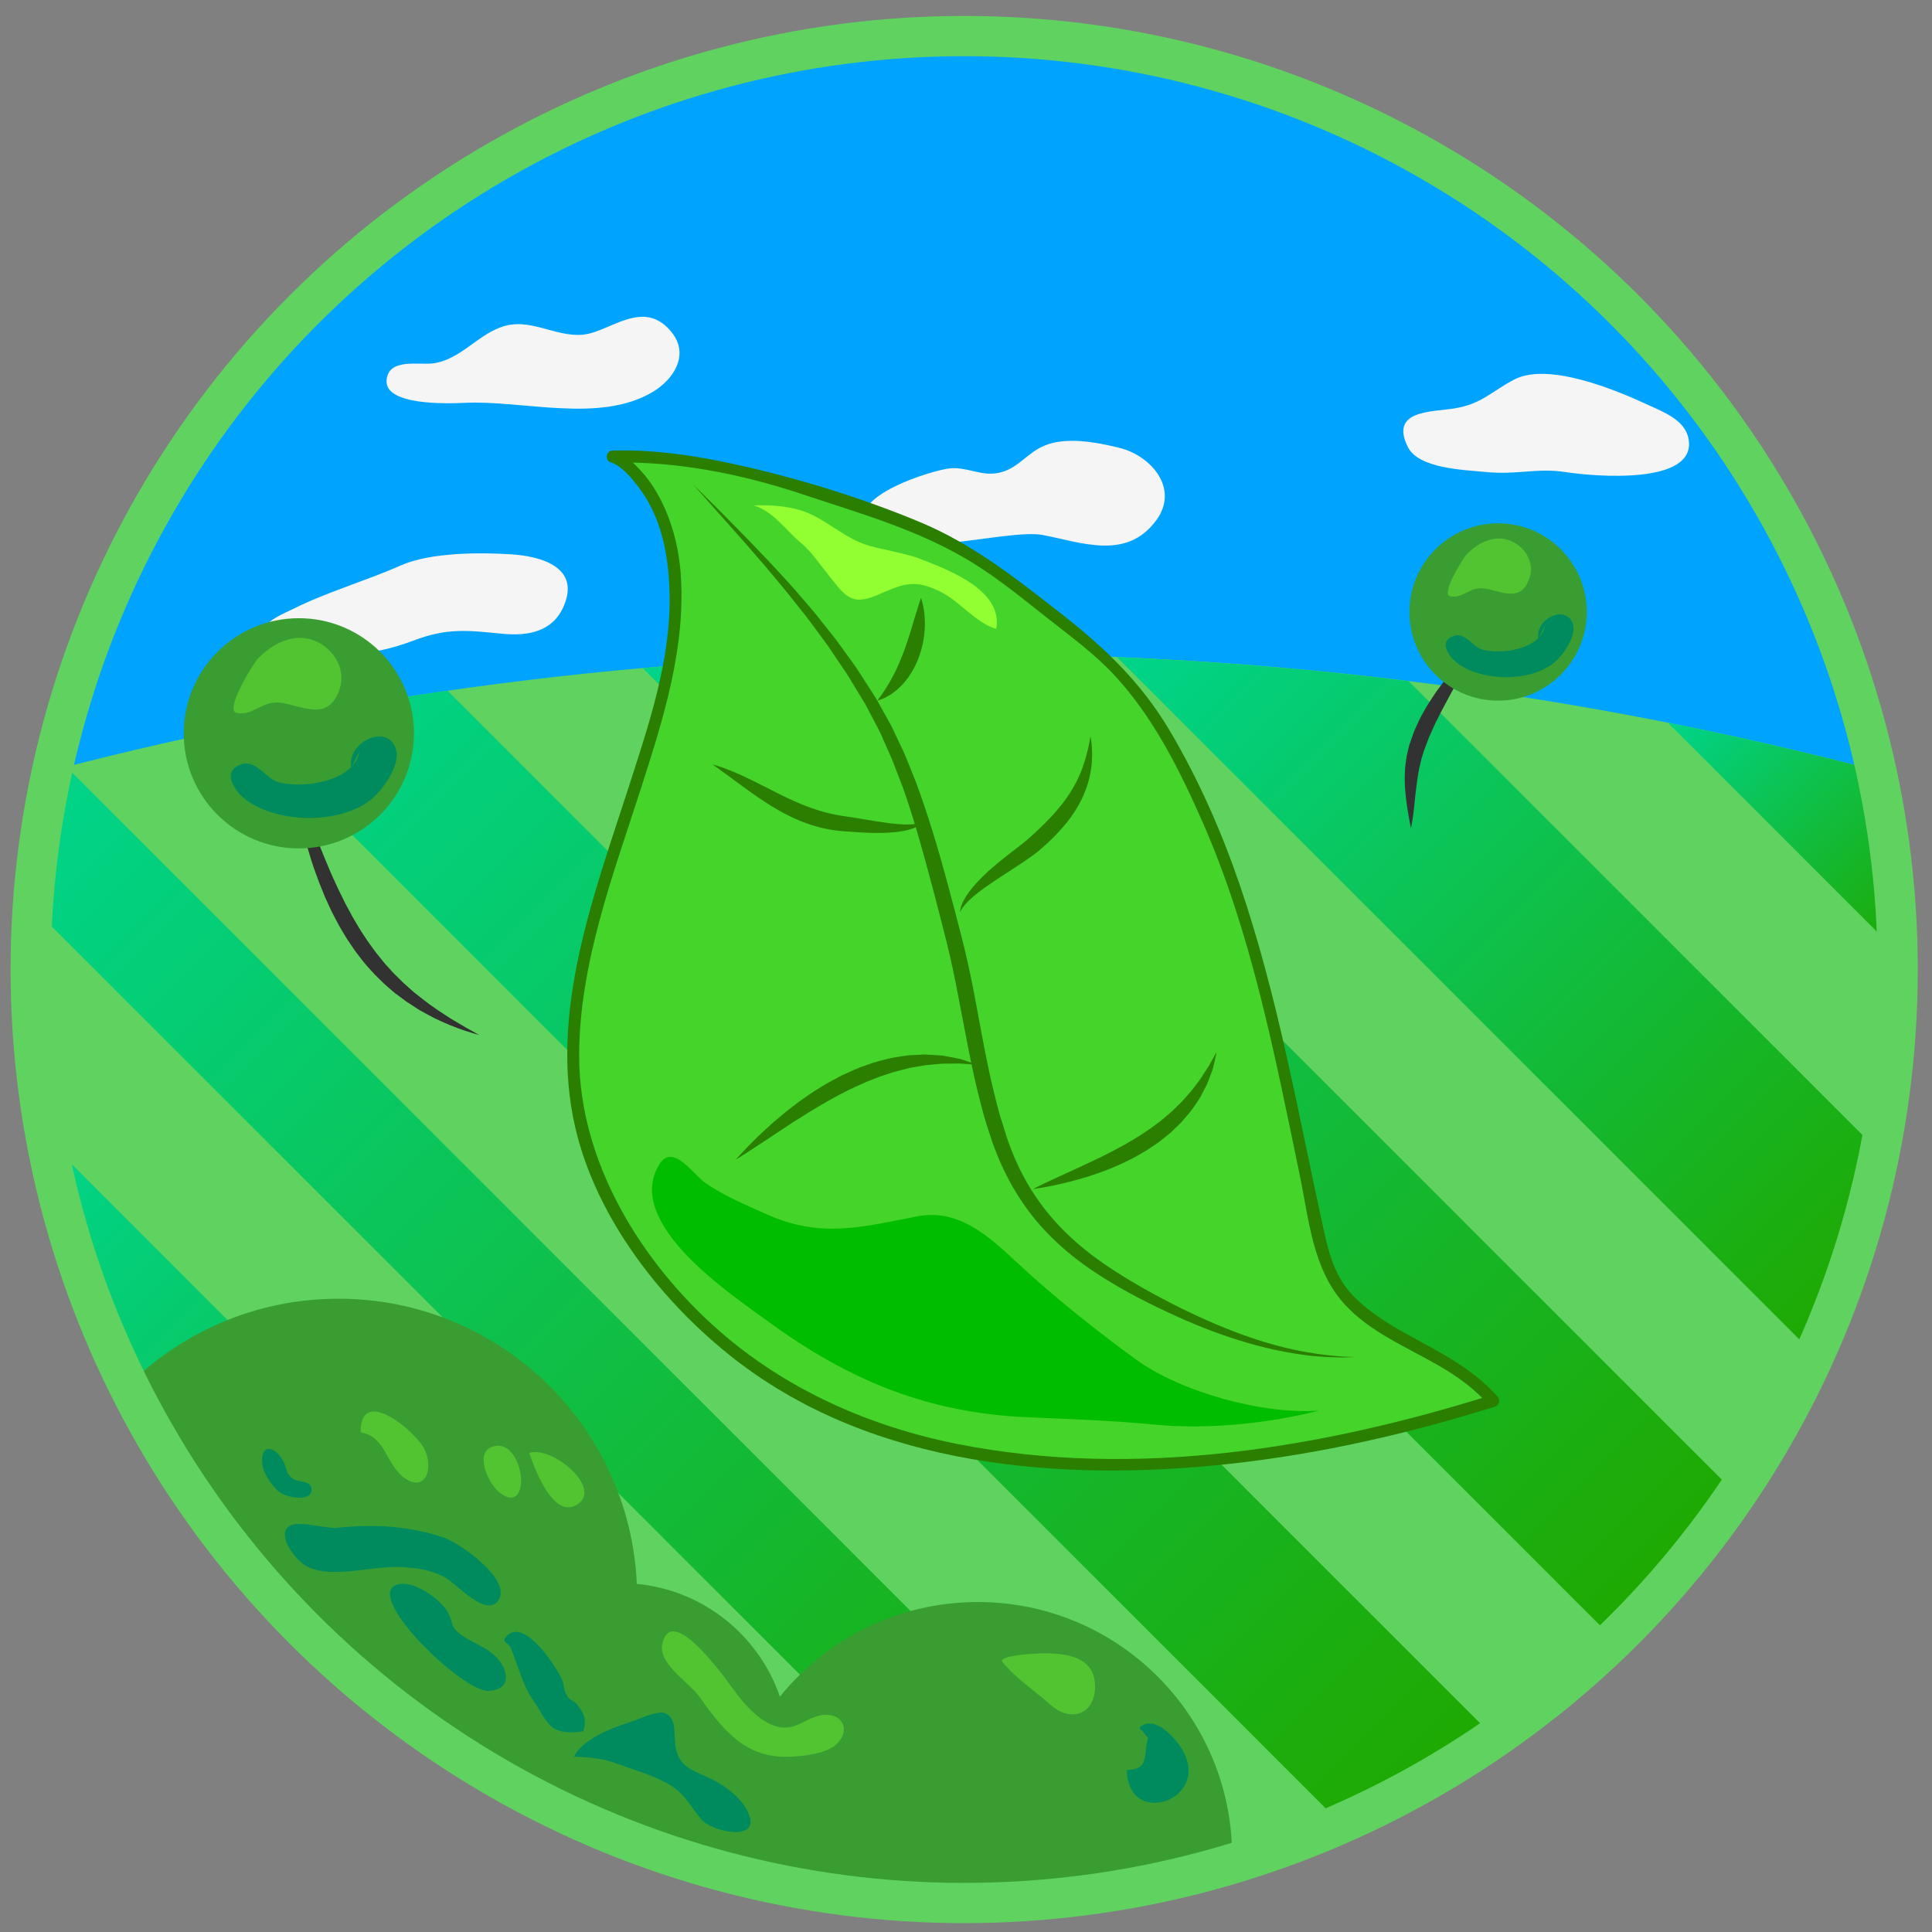 <?xml version="1.0" encoding="utf-8"?>
<!-- Generator: Adobe Illustrator 16.0.0, SVG Export Plug-In . SVG Version: 6.00 Build 0)  -->
<!DOCTYPE svg PUBLIC "-//W3C//DTD SVG 1.1//EN" "http://www.w3.org/Graphics/SVG/1.1/DTD/svg11.dtd">
<svg version="1.1" id="圖層_1" xmlns="http://www.w3.org/2000/svg" xmlns:xlink="http://www.w3.org/1999/xlink" x="0px" y="0px"
	 width="480px" height="480px" viewBox="0 0 480 480" enable-background="new 0 0 480 480" xml:space="preserve">
<rect x="0" y="0" width="480" height="480" fill="#808080" stroke="none"/>
<g id="翠綠賞區">
	<circle fill="#00A4FF" cx="239.547" cy="240.879" r="231.92"/>
	<path fill="#5FD25F" d="M12.927,191.431c-3.461,15.935-5.3,32.475-5.3,49.448c0,128.084,103.833,231.92,231.92,231.92
		c128.085,0,231.92-103.836,231.92-231.92c0-16.971-1.842-33.513-5.301-49.448c-72.377-18.904-148.32-28.981-226.619-28.981
		C161.247,162.45,85.302,172.527,12.927,191.431z"/>
	<g>
		
			<linearGradient id="SVGID_1_" gradientUnits="userSpaceOnUse" x1="73.972" y1="310.658" x2="315.32" y2="69.31" gradientTransform="matrix(1 0 0 -1 102.34 460.04)">
			<stop  offset="0" style="stop-color:#00D48A"/>
			<stop  offset="1" style="stop-color:#1FA900"/>
		</linearGradient>
		<path fill="url(#SVGID_1_)" d="M159.695,165.999l241.33,241.328c11.294-10.959,21.478-23.052,30.363-36.103L222.781,162.618
			C201.563,163.009,180.529,164.153,159.695,165.999z"/>
		
			<linearGradient id="SVGID_2_" gradientUnits="userSpaceOnUse" x1="-97.995" y1="260.026" x2="179.494" y2="-17.462" gradientTransform="matrix(1 0 0 -1 102.34 460.04)">
			<stop  offset="0" style="stop-color:#00D48A"/>
			<stop  offset="1" style="stop-color:#1FA900"/>
		</linearGradient>
		<path fill="url(#SVGID_2_)" d="M12.927,191.431c-2.403,11.069-4.006,22.437-4.771,34.032l246.813,246.814
			c12.877-0.848,25.469-2.732,37.686-5.596L16.5,190.528C15.311,190.833,14.114,191.121,12.927,191.431z"/>
		
			<linearGradient id="SVGID_3_" gradientUnits="userSpaceOnUse" x1="-26.964" y1="294.499" x2="254.105" y2="13.43" gradientTransform="matrix(1 0 0 -1 102.34 460.04)">
			<stop  offset="0" style="stop-color:#00D48A"/>
			<stop  offset="1" style="stop-color:#1FA900"/>
		</linearGradient>
		<path fill="url(#SVGID_3_)" d="M60.498,180.419l272.684,272.684c13.433-5.936,26.191-13.105,38.141-21.371L111.2,171.609
			C94.137,174.064,77.236,177.017,60.498,180.419z"/>
		
			<linearGradient id="SVGID_4_" gradientUnits="userSpaceOnUse" x1="322.049" y1="290.44" x2="379.041" y2="233.449" gradientTransform="matrix(1 0 0 -1 102.34 460.04)">
			<stop  offset="0" style="stop-color:#00D48A"/>
			<stop  offset="1" style="stop-color:#1FA900"/>
		</linearGradient>
		<path fill="url(#SVGID_4_)" d="M466.166,191.431c-17.055-4.455-34.314-8.4-51.75-11.858l56.992,56.991
			C471.123,221.104,469.332,206.011,466.166,191.431z"/>
		
			<linearGradient id="SVGID_5_" gradientUnits="userSpaceOnUse" x1="-105.39" y1="162.731" x2="80.778" y2="-23.436" gradientTransform="matrix(1 0 0 -1 102.34 460.04)">
			<stop  offset="0" style="stop-color:#00D48A"/>
			<stop  offset="1" style="stop-color:#1FA900"/>
		</linearGradient>
		<path fill="url(#SVGID_5_)" d="M197.59,469.005L11.422,282.836C28.682,377.283,103.143,451.745,197.59,469.005z"/>
		
			<linearGradient id="SVGID_6_" gradientUnits="userSpaceOnUse" x1="191.817" y1="313.385" x2="365.132" y2="140.07" gradientTransform="matrix(1 0 0 -1 102.34 460.04)">
			<stop  offset="0" style="stop-color:#00D48A"/>
			<stop  offset="1" style="stop-color:#1FA900"/>
		</linearGradient>
		<path fill="url(#SVGID_6_)" d="M349.971,169.233c-23.863-2.942-48.021-4.941-72.43-5.962l173.315,173.315
			c7.21-15.893,12.671-32.747,16.155-50.311L349.971,169.233z"/>
	</g>
	<path fill="#F5F5F5" d="M145.886,82.99c0.247-0.047,0.493-0.103,0.739-0.167c6.217-1.615,13.901-8.231,20.256-0.267
		c4.533,5.684,0.374,11.793-4.73,14.83c-13.246,7.882-32.334,1.979-46.779,2.701c-4.464,0.223-19.732,0.626-19.329-5.547
		c0.383-5.693,7.984-3.767,11.646-4.275c6.979-0.969,11.275-7.6,17.955-9.343C132.524,79.126,138.98,84.313,145.886,82.99z"/>
	<path fill="#F5F5F5" d="M256.129,112.692c0.999-0.747,2.068-1.441,3.321-1.965c5.454-2.281,12.897-0.874,18.622,0.529
		c7.898,1.935,14.896,10.046,9.32,17.833c-7.351,10.264-18.594,5.678-28.305,3.833c-9.183-1.744-38.053,7.656-43.953-2.133
		c-4.541-7.534,16.302-13.897,20.729-14.411c3.87-0.448,7.262,1.553,10.847,1.287C251.032,117.344,253.303,114.805,256.129,112.692z
		"/>
	<path fill="#F5F5F5" d="M407.904,117.885c6.839-0.771,12.558-3.081,11.633-8.715c-0.787-4.808-6.198-6.765-10.064-8.567
		c-8.093-3.772-24.806-10.672-33.213-6.332c-5.651,2.918-8.066,6.085-14.857,7.19c-5.701,0.927-16.203,0.375-11.627,9.591
		c2.672,5.381,13.775,5.668,19.334,6.21c8.047,0.785,12.716-1.095,19.925,0.036C392.275,117.807,400.709,118.696,407.904,117.885z"
		/>
	<path fill="#F5F5F5" d="M72.894,151.255c-2.436,1.216-6.834,2.863-7.921,5.818c-2.024,5.505,0.903,3.456,5.971,4.228
		c11.766,1.792,20.607,2.104,31.722-2.127c8.632-3.286,13.628-2.529,22.181-1.719c6.421,0.608,12.579-0.481,15.308-7.086
		c3.912-9.473-5.704-12.174-13.185-12.653c-7.919-0.507-20.11-0.46-27.349,2.747C91.032,144.267,81.26,147.078,72.894,151.255z"/>
	<path fill="none" stroke="#BDFF9C" stroke-miterlimit="10" d="M138.008,430.29c-3.969-8.53-0.971-17.089,2.679-25.151
		c0.433,9.2,1.304,16.838,5.051,25.538"/>
	<path fill="none" stroke="#BDFF9C" stroke-miterlimit="10" d="M111.632,358.313c-0.294-7.517,3.279-9.609,6.55-15.883
		c-1.248,2.394-1.009,6.072-0.405,8.619c2.262-2.98,4.869-4.654,7.658-6.859c-2.892,2.285-3.761,10.91-2.788,14.123"/>
	<path fill="#399D32" d="M242.932,398.021c-19.869,0-37.585,9.178-49.167,23.516c-5.229-15.209-18.977-26.452-35.551-28.018
		c-1.75-39.428-34.257-70.856-74.115-70.856c-20.771,0-39.536,8.545-53.005,22.297C69.234,420.775,147.729,472.8,238.388,472.8
		c23.549,0,46.273-3.521,67.689-10.048c0.012-0.516,0.039-1.027,0.039-1.547C306.116,426.31,277.826,398.021,242.932,398.021z"/>
	<circle fill="none" stroke="#5FD25F" stroke-width="10" stroke-miterlimit="10" cx="239.547" cy="240.879" r="231.92"/>
	<path fill="#52C432" d="M105.304,359.746c-2.323-4.283-15.835-15.664-15.702-3.848c6.209,0.889,6.353,8.102,10.832,11.254
		C106.015,371.084,107.795,364.346,105.304,359.746z"/>
	<path fill="#52C432" d="M128.489,371.348c2.535-3.121-0.122-12.523-4.941-12.149c-6.189,0.479-2.526,8.676-0.038,11.065
		C125.295,371.98,127.34,372.758,128.489,371.348z"/>
	<path fill="#52C432" d="M132.865,360.762c-0.491,0.014-0.95,0.092-1.368,0.241c0.07-0.024,4.987,16.427,11.517,13.026
		C149.864,370.464,138.98,360.604,132.865,360.762z"/>
	<path fill="#008B5F" d="M122.836,411.255c3.54,3.224,4.629,8.752-1.656,8.808c-6.411,0.058-30.021-22.773-23.004-26.176
		c4.005-1.943,11.557,3.575,13.178,6.848c1.437,2.894,0.428,3.466,3.471,5.607C117.424,408.174,120.422,409.059,122.836,411.255z"/>
	<path fill="#008B5F" d="M70.17,371.152c1.673,0.889,7.15,1.977,7.229-1c0.064-2.402-3.317-1.836-4.543-2.707
		c-1.991-1.416-1.422-2.326-2.447-4.332c-2.078-4.072-5.839-4.475-5.244,0.703C65.441,366.207,68.027,370.016,70.17,371.152z"/>
	<path fill="#008B5F" d="M285.247,431.836c-1.315,4.199,0.536,7.83-5.286,7.902c0.201,14.712,21.283,7.436,13.68-5.18
		c-1.768-2.93-6.764-8.543-10.406-5.458c-0.209,0.429,0.029,0.627,0.469,0.803"/>
	<path fill="#52C432" d="M271.798,421.365c-1.233,5.017-6.397,6.103-10.735,2.239c-3.916-3.484-8.693-6.618-12.006-10.688
		c-1.149-1.42,6.25-1.957,6.867-1.998c6.524-0.425,16.241-0.485,16.146,8.164C272.063,419.916,271.967,420.677,271.798,421.365z"/>
	<path fill="#008B5F" d="M139.573,417.13c-1.249-2.748-9.194-15.29-13.653-10.694c-1.575,1.625,0.318,1.451,0.999,3.082
		c1.677,4.006,3.028,9.434,5.581,12.959c1.375,1.897,2.981,5.354,4.729,6.65c2.048,1.521,4.867,1.401,7.677,1.01
		c0.952-2.848,0.156-4.605-1.583-6.734c-0.65-0.797-1.685-0.909-2.318-1.905C139.898,419.764,140.294,418.718,139.573,417.13z"/>
	<path fill="#008B5F" d="M158.284,427.202c-1.083,0.421-2.043,0.803-2.671,0.982c-3.745,1.08-11.441,4.385-12.944,8.25
		c3.938,0.157,7.071,0.429,10.499,1.699c3.877,1.438,8.41,2.7,12.241,4.736c4.599,2.444,5.845,5.489,8.826,9.167
		c2.385,2.938,14.545,5.742,11.853-1.186c-1.217-3.132-3.738-5.34-6.357-7.136c-6.019-4.132-11.431-3.104-12.056-11.148
		c-0.2-2.577,0.259-6.003-2.659-6.979C163.688,425.146,160.684,426.27,158.284,427.202z"/>
	<path fill="#008B5F" d="M110.172,381.965c3.826,1.258,16.944,10.35,13.725,15.521c-2.961,4.752-10.544-4.143-13.435-5.65
		c-3.535-1.84-6.843-2.307-10.797-2.511c-7.385-0.38-17.667,3.207-23.793-0.368c-2.31-1.348-6.979-7.119-4.268-9.581
		c2.079-1.886,9.188,0.474,11.998,0.201C93.012,378.664,101.225,379.023,110.172,381.965z"/>
	<path fill="#52C432" d="M183.233,421.12c2.417,3.09,6.074,7.014,10.104,7.924c4.68,1.058,7.248-2.773,11.613-3.002
		c4.557-0.24,6.342,4.012,2.938,7.239c-2.681,2.545-8.79,3.119-12.212,3.191c-10.737,0.23-16.199-6.92-22.03-15.063
		c-2.459-3.434-10.089-8.004-9.123-12.846C166.809,397.141,181.843,419.343,183.233,421.12z"/>
	<g>
		<path fill="#323232" d="M350.559,205.762c0,0-0.182-0.76-0.418-2.092c-0.241-1.333-0.584-3.212-0.845-5.521
			c-0.11-1.16-0.261-2.416-0.272-3.772c-0.033-0.676-0.033-1.372,0.006-2.091c0.038-0.718,0.031-1.453,0.146-2.2
			c0.097-0.748,0.179-1.512,0.323-2.278c0.167-0.762,0.343-1.536,0.535-2.312l0.035-0.146l0.07-0.214l0.089-0.268l0.18-0.537
			l0.368-1.075c0.257-0.718,0.475-1.426,0.831-2.178c0.669-1.479,1.328-2.971,2.118-4.28c0.729-1.37,1.56-2.631,2.368-3.843
			c0.79-1.23,1.657-2.323,2.444-3.394c0.799-1.057,1.604-2.009,2.339-2.898c1.46-1.774,2.766-3.188,3.667-4.188
			c0.91-0.996,1.473-1.543,1.473-1.543s-0.266,0.732-0.805,1.976c-0.53,1.25-1.355,2.995-2.424,5.03
			c-0.521,1.02-1.106,2.118-1.726,3.264c-0.597,1.153-1.298,2.338-1.932,3.586c-0.33,0.618-0.665,1.246-1.005,1.882
			c-0.342,0.634-0.633,1.293-0.969,1.939c-0.688,1.307-1.244,2.61-1.822,3.913c-0.319,0.618-0.564,1.365-0.83,2.072
			c-0.257,0.681-0.513,1.359-0.767,2.032c-0.189,0.675-0.395,1.341-0.602,2c-0.179,0.667-0.3,1.344-0.469,2
			c-0.183,0.653-0.229,1.33-0.366,1.976c-0.133,0.646-0.204,1.293-0.286,1.927c-0.182,1.258-0.299,2.481-0.436,3.606
			c-0.093,1.136-0.225,2.175-0.331,3.111c-0.098,0.934-0.217,1.748-0.319,2.415C350.724,204.999,350.559,205.762,350.559,205.762z"
			/>
	</g>
	<circle fill="#399D32" cx="372.2" cy="152.045" r="22.028"/>
	<path fill="#52C432" d="M368.824,146.21c4.426,0.711,9.159,3.625,11.222-2.755c1.14-3.527-0.96-7.212-4.144-8.818
		c-4.177-2.106-8.447-0.023-11.491,3.057c-0.768,0.776-6.505,9.904-4.143,10.425C363.494,148.832,365.2,145.627,368.824,146.21z"/>
	<path fill="#008B5F" d="M383.793,155.523c-0.936,5.748-10.927,7.249-15.62,5.833c-2.28-0.688-4.185-4.276-6.881-3.407
		c-4.19,1.352-1.214,5.333,0.82,6.839c6.122,4.533,17.93,4.7,23.892-0.057c2.193-1.75,5.701-6.608,4.783-9.614
		c-1.597-5.221-9.521-1.268-8.539,3.498"/>
	<g>
		<path fill="#323232" d="M74.631,190.69c0,0,0.237,1.314,0.57,3.619c0.082,0.576,0.173,1.214,0.272,1.909
			c0.083,0.7,0.305,1.417,0.466,2.199c0.177,0.774,0.366,1.597,0.565,2.465c0.094,0.432,0.19,0.875,0.289,1.328
			c0.1,0.453,0.274,0.907,0.412,1.375c0.293,0.931,0.599,1.9,0.915,2.903c0.152,0.501,0.306,1.011,0.462,1.528
			c0.201,0.504,0.405,1.016,0.612,1.534c0.831,2.065,1.682,4.24,2.677,6.542c0.473,1.16,0.993,2.283,1.522,3.41
			c0.512,1.137,1.066,2.275,1.641,3.418c0.283,0.573,0.566,1.148,0.851,1.725l0.92,1.695l0.92,1.702l0.994,1.657
			c0.632,1.126,1.347,2.194,2.056,3.259c0.682,1.086,1.464,2.088,2.201,3.114c0.361,0.52,0.757,1.007,1.159,1.484
			c0.392,0.488,0.781,0.973,1.167,1.456c0.786,0.956,1.641,1.828,2.44,2.729c0.838,0.862,1.718,1.653,2.526,2.491
			c0.869,0.772,1.72,1.529,2.547,2.267c1.734,1.384,3.386,2.697,5,3.806c0.782,0.59,1.585,1.075,2.335,1.564
			c0.752,0.484,1.451,0.979,2.141,1.384c1.391,0.788,2.572,1.562,3.588,2.115c2.032,1.108,3.188,1.791,3.188,1.791
			s-1.281-0.355-3.513-1.064c-1.114-0.358-2.435-0.882-3.959-1.479c-0.761-0.3-1.542-0.687-2.384-1.058
			c-0.839-0.379-1.714-0.795-2.594-1.295c-0.882-0.496-1.833-0.964-2.765-1.541c-0.925-0.586-1.88-1.199-2.85-1.852
			c-0.94-0.697-1.905-1.414-2.892-2.146c-0.944-0.787-1.894-1.615-2.843-2.476c-0.9-0.909-1.862-1.795-2.753-2.769
			c-0.866-0.991-1.81-1.949-2.607-3.032c-0.81-1.072-1.688-2.114-2.414-3.263c-0.762-1.125-1.533-2.252-2.206-3.433l-1.033-1.759
			l-0.95-1.793l-0.931-1.793c-0.28-0.608-0.56-1.215-0.838-1.819c-0.277-0.604-0.553-1.206-0.828-1.805
			c-0.246-0.614-0.492-1.225-0.735-1.832c-0.493-1.216-0.97-2.413-1.374-3.577c-0.89-2.294-1.557-4.676-2.236-6.906
			c-0.167-0.557-0.331-1.105-0.492-1.646c-0.11-0.556-0.218-1.104-0.325-1.642c-0.199-1.075-0.392-2.114-0.577-3.112
			c-0.083-0.5-0.202-0.978-0.249-1.464c-0.04-0.487-0.079-0.963-0.117-1.427c-0.064-0.923-0.125-1.799-0.183-2.623
			c-0.033-0.818-0.161-1.584-0.101-2.284c0.032-0.701,0.062-1.344,0.088-1.926C74.521,192.021,74.631,190.69,74.631,190.69z"/>
	</g>
	<circle fill="#399D32" cx="74.243" cy="182.188" r="28.597"/>
	<path fill="#52C432" d="M69.861,174.613c5.746,0.924,11.89,4.707,14.568-3.576c1.479-4.58-1.245-9.364-5.38-11.448
		c-5.42-2.735-10.967-0.03-14.918,3.968c-0.997,1.008-8.445,12.857-5.377,13.535C62.941,178.017,65.156,173.857,69.861,174.613z"/>
	<path fill="#008B5F" d="M89.294,186.704c-1.215,7.461-14.187,9.41-20.279,7.572c-2.96-0.893-5.433-5.552-8.932-4.423
		c-5.442,1.756-1.576,6.923,1.064,8.879c7.949,5.884,23.277,6.103,31.019-0.074c2.846-2.271,7.401-8.579,6.207-12.481
		c-2.073-6.778-12.361-1.646-11.085,4.541"/>
	<g>
		<path fill="#45D42A" d="M157.729,195.685c-6.75,20.977-13.989,41.199-15.227,63.346c-1.193,21.382,6.978,38.859,19.694,55.865
			c47.459,63.469,141.762,54.315,208.806,33.139c-12.521-14.818-37.795-16.354-42.568-37.555
			c-8.417-37.381-14.145-76.748-30.648-112.064c-6.99-14.958-15.953-30.437-29.35-40.403c-9.237-6.871-17.82-14.538-27.564-20.428
			c-10.249-6.197-21.555-10.083-32.975-13.502c-5.052-1.513-10.29-3.697-15.358-4.896c-13.634-3.228-26.285-6.292-40.331-5.747
			c0.989-0.039,6.64,5.555,7.554,6.606c2.258,2.592,3.819,6.258,5.016,9.441c2.609,6.938,3.322,14.435,3.014,21.799
			C167.153,166.524,162.364,181.281,157.729,195.685z"/>
		<g>
			<path fill="#2A7F00" d="M156.282,195.286c-8.68,26.899-19.982,56.264-13.356,84.854c5.25,22.658,21.616,43.58,39.722,57.633
				c34.505,26.781,81.113,30.506,123.059,25.894c22.302-2.452,44.306-7.468,65.693-14.187c1.119-0.352,1.412-1.649,0.661-2.506
				c-6.379-7.271-15.176-11.392-23.471-16.035c-4.238-2.375-8.299-5.004-11.801-8.393c-4.567-4.419-6.343-9.884-7.681-15.921
				c-6.457-29.147-11.445-58.669-21.162-86.981c-4.495-13.097-10.135-25.897-17.165-37.836
				c-7.087-12.034-16.153-20.764-27.052-29.278c-11.149-8.709-22.023-17.354-35.208-22.837c-13.751-5.72-28.44-10.332-42.94-13.677
				c-10.994-2.537-22.06-4.387-33.376-4.077c-1.7,0.047-2.033,2.456-0.399,2.946c3.417,1.026,7.566,6.852,9.203,9.719
				c3.939,6.898,5.18,15.182,5.344,22.991C166.698,163.915,161.216,179.953,156.282,195.286c-0.594,1.847,2.303,2.631,2.893,0.798
				c5.621-17.467,11.371-35.434,9.905-54.022c-0.593-7.52-2.91-15.285-7.099-21.601c-1.925-2.903-5.966-7.443-9.376-8.467
				c-0.133,0.982-0.266,1.964-0.399,2.946c15.607-0.428,31.972,2.808,46.759,7.73c14.63,4.871,29.443,8.98,42.678,17.154
				c6.539,4.039,12.521,8.952,18.541,13.706c5.787,4.57,11.68,8.828,16.719,14.256c9.606,10.354,16.156,23.485,21.805,36.301
				c12.262,27.827,18.011,58.063,24.173,87.672c2.299,11.045,3.191,23.367,11.013,32.103c6.276,7.012,15.577,10.809,23.565,15.422
				c4.633,2.675,8.942,5.775,12.483,9.812c0.221-0.836,0.44-1.671,0.661-2.507c-42.269,13.275-88.573,20.868-132.544,12.201
				c-21.788-4.295-42.546-13.432-59.331-28.118c-19.431-17.003-34.814-41.944-34.837-68.297
				c-0.019-22.719,8.403-44.967,15.284-66.291C159.771,194.237,156.874,193.453,156.282,195.286z"/>
		</g>
	</g>
	<g>
		<path fill="#2A7F00" d="M218.004,174.07c0,0,0.251-0.411,0.74-1.065c0.262-0.316,0.524-0.74,0.818-1.181
			c0.302-0.437,0.618-0.934,0.949-1.504c0.356-0.539,0.688-1.155,1.041-1.793c0.372-0.622,0.678-1.335,1.047-2.023
			c0.318-0.726,0.682-1.444,0.988-2.215c0.338-0.751,0.62-1.547,0.934-2.327c0.278-0.798,0.582-1.585,0.835-2.386
			c0.262-0.802,0.519-1.59,0.768-2.354c0.473-1.572,0.915-3.039,1.293-4.295c0.402-1.278,0.724-2.371,0.98-3.142
			c0.243-0.772,0.43-1.222,0.43-1.222s0.163,0.449,0.366,1.249c0.105,0.4,0.216,0.889,0.295,1.452
			c0.101,0.564,0.191,1.204,0.235,1.904c0.064,0.702,0.07,1.461,0.059,2.268c-0.012,0.807-0.089,1.655-0.189,2.532
			c-0.132,0.872-0.261,1.78-0.507,2.681c-0.193,0.913-0.525,1.81-0.819,2.714c-0.376,0.88-0.712,1.774-1.185,2.599
			c-0.417,0.847-0.949,1.624-1.453,2.368c-0.554,0.718-1.08,1.414-1.676,1.996c-0.581,0.594-1.151,1.125-1.739,1.552
			c-0.292,0.215-0.551,0.432-0.832,0.611c-0.289,0.17-0.562,0.331-0.819,0.482c-0.501,0.315-0.955,0.522-1.336,0.661
			C218.466,173.935,218.004,174.07,218.004,174.07z"/>
	</g>
	<g>
		<path fill="#2A7F00" d="M229.598,203.827c-0.015-0.008-0.086,0.208-0.375,0.53c-0.292,0.328-0.793,0.759-1.539,1.104
			c-1.479,0.72-3.78,1.221-6.495,1.382c-2.721,0.207-5.884,0.095-9.196-0.152c-0.816-0.06-1.645-0.12-2.484-0.181l-0.304-0.018
			l-0.151-0.009l-0.076-0.004l-0.21-0.024l-0.64-0.077c-0.427-0.057-0.856-0.113-1.288-0.17c-0.871-0.129-1.838-0.34-2.756-0.534
			c-0.891-0.252-1.795-0.474-2.676-0.763c-1.751-0.601-3.483-1.264-5.089-2.079c-1.632-0.771-3.149-1.66-4.597-2.532
			c-2.875-1.775-5.388-3.587-7.522-5.159c-2.141-1.565-3.925-2.869-5.174-3.781c-1.267-0.895-1.983-1.447-1.983-1.447
			s0.864,0.235,2.353,0.742c0.73,0.277,1.64,0.583,2.637,1.02c1.009,0.417,2.139,0.906,3.34,1.491
			c1.207,0.572,2.508,1.201,3.856,1.893c1.341,0.681,2.755,1.399,4.218,2.142c1.458,0.714,2.959,1.445,4.497,2.107
			c1.534,0.683,3.111,1.274,4.706,1.802c0.793,0.273,1.605,0.48,2.402,0.721c0.804,0.165,1.536,0.395,2.38,0.549
			c0.428,0.075,0.854,0.15,1.279,0.226l0.633,0.119l0.04,0.007l0.02,0.004c-0.255-0.03-0.059-0.007-0.11-0.013l0.084,0.01
			l0.168,0.021l0.333,0.042c0.875,0.116,1.71,0.243,2.528,0.382c3.264,0.539,6.258,1.057,8.837,1.379
			c2.576,0.304,4.727,0.396,6.196,0.151c0.728-0.125,1.293-0.321,1.634-0.523C229.429,203.991,229.593,203.814,229.598,203.827z"/>
	</g>
	<g>
		<path fill="#2A7F00" d="M238.486,226.628c0,0,0.04-0.221,0.114-0.636c0.05-0.418,0.252-1,0.576-1.778
			c0.189-0.357,0.399-0.753,0.627-1.183c0.24-0.426,0.556-0.84,0.869-1.313c0.331-0.452,0.705-0.91,1.094-1.41
			c0.405-0.471,0.852-0.957,1.319-1.455c0.947-0.98,2-2.022,3.171-3.033c1.164-1.026,2.424-2.053,3.735-3.084
			c1.3-1.01,2.643-2.053,4.008-3.113c0.338-0.26,0.663-0.523,0.976-0.788c0.137-0.116,0.363-0.299,0.428-0.361l0.49-0.443
			c0.664-0.592,1.312-1.184,1.914-1.769c1.254-1.153,2.455-2.387,3.596-3.602c1.127-1.233,2.178-2.48,3.115-3.744
			c0.918-1.273,1.764-2.539,2.438-3.814c0.173-0.318,0.344-0.631,0.512-0.94c0.148-0.319,0.297-0.633,0.44-0.941
			c0.317-0.609,0.545-1.231,0.788-1.824c0.262-0.588,0.406-1.185,0.613-1.739c0.213-0.553,0.346-1.097,0.49-1.606
			c0.305-1.018,0.479-1.934,0.668-2.688c0.307-1.532,0.48-2.407,0.48-2.407s0.033,0.222,0.098,0.638
			c0.046,0.417,0.166,1.033,0.216,1.821c0.025,0.787,0.134,1.757,0.052,2.865c-0.021,1.114-0.143,2.376-0.406,3.737
			c-0.26,1.36-0.615,2.844-1.213,4.335c-0.557,1.51-1.325,3.03-2.226,4.532c-0.917,1.491-1.975,2.958-3.153,4.34
			c-1.177,1.39-2.443,2.701-3.779,3.96c-0.68,0.638-1.348,1.232-2.008,1.805l-0.496,0.436c-0.271,0.229-0.395,0.308-0.598,0.469
			c-0.369,0.29-0.736,0.562-1.1,0.819c-1.454,1.052-2.896,1.991-4.281,2.895c-2.775,1.803-5.333,3.457-7.461,4.963
			c-1.045,0.771-1.99,1.49-2.795,2.172c-0.388,0.354-0.75,0.686-1.085,0.993c-0.316,0.328-0.607,0.629-0.87,0.901
			c-0.436,0.572-0.856,1.04-1.028,1.431C238.601,226.435,238.486,226.628,238.486,226.628z"/>
	</g>
	<g>
		<path fill="#2A7F00" d="M242.738,264.501c0,0-1.063-0.032-2.903-0.168c-0.46-0.035-0.97-0.073-1.524-0.115
			c-0.553,0.021-1.141,0.017-1.768,0.025c-0.622,0.006-1.283,0.012-1.981,0.018c-0.69-0.004-1.435,0.108-2.196,0.161
			c-0.764,0.073-1.558,0.123-2.373,0.223c-0.812,0.152-1.651,0.276-2.51,0.422c-0.429,0.07-0.863,0.144-1.303,0.217
			c-0.433,0.111-0.872,0.227-1.315,0.342c-0.881,0.246-1.795,0.419-2.703,0.688c-0.902,0.291-1.819,0.588-2.748,0.89
			c-0.938,0.261-1.836,0.702-2.772,1.039c-0.932,0.353-1.865,0.722-2.779,1.163c-0.918,0.426-1.852,0.824-2.765,1.273
			c-1.814,0.934-3.637,1.846-5.381,2.868c-1.774,0.96-3.45,2.05-5.121,3.022c-1.614,1.07-3.246,2.003-4.721,3.013
			c-1.495,0.985-2.909,1.918-4.213,2.778c-2.61,1.734-4.806,3.183-6.36,4.178c-1.549,1.002-2.467,1.539-2.467,1.539
			s0.692-0.805,1.958-2.151c0.632-0.675,1.405-1.489,2.327-2.386c0.908-0.912,1.942-1.934,3.125-2.986
			c0.586-0.535,1.197-1.092,1.829-1.668c0.655-0.551,1.332-1.121,2.028-1.705c1.379-1.188,2.925-2.344,4.51-3.553
			c1.647-1.129,3.306-2.363,5.133-3.423c1.77-1.144,3.69-2.117,5.594-3.117c1.97-0.877,3.908-1.831,5.948-2.477
			c1.987-0.771,4.049-1.243,6.02-1.731c0.997-0.201,1.994-0.342,2.961-0.482c0.484-0.067,0.963-0.137,1.436-0.203
			c0.479-0.026,0.951-0.053,1.417-0.079c0.932-0.044,1.835-0.104,2.708-0.128c0.876,0.027,1.722,0.104,2.528,0.15
			c0.809,0.076,1.575,0.057,2.31,0.207c0.729,0.137,1.42,0.269,2.07,0.392c0.645,0.126,1.246,0.229,1.793,0.354
			c0.529,0.171,1.016,0.328,1.455,0.47C241.744,264.129,242.738,264.501,242.738,264.501z"/>
	</g>
	<g>
		<path fill="#2A7F00" d="M256.65,295.417c0,0,0.83-0.449,2.307-1.158c1.477-0.719,3.59-1.694,6.117-2.845
			c1.257-0.579,2.617-1.207,4.059-1.87c1.438-0.655,2.928-1.385,4.471-2.122c0.762-0.382,1.535-0.771,2.32-1.165
			c0.789-0.383,1.544-0.84,2.336-1.247c0.791-0.408,1.57-0.851,2.334-1.316c0.766-0.463,1.562-0.892,2.309-1.383
			c0.748-0.492,1.496-0.981,2.24-1.472c0.744-0.489,1.43-1.045,2.144-1.558l1.055-0.778c0.331-0.28,0.66-0.56,0.986-0.835
			c0.646-0.563,1.325-1.081,1.93-1.652c1.181-1.173,2.398-2.25,3.367-3.44c0.503-0.579,1.038-1.114,1.479-1.688
			c0.441-0.578,0.869-1.138,1.279-1.675c0.865-1.055,1.466-2.147,2.101-3.071c0.3-0.47,0.602-0.904,0.849-1.322
			c0.233-0.426,0.447-0.816,0.641-1.172c0.781-1.42,1.28-2.235,1.28-2.235s-0.163,0.917-0.54,2.53
			c-0.097,0.403-0.202,0.853-0.318,1.34c-0.119,0.488-0.343,0.979-0.532,1.525c-0.418,1.075-0.794,2.357-1.517,3.6
			c-0.332,0.641-0.679,1.308-1.036,1.998c-0.365,0.689-0.86,1.324-1.31,2.022c-0.885,1.414-2.05,2.72-3.234,4.099
			c-0.597,0.688-1.295,1.287-1.957,1.944c-0.338,0.323-0.678,0.648-1.019,0.976c-0.366,0.295-0.735,0.591-1.104,0.888
			c-0.75,0.579-1.467,1.226-2.266,1.755c-0.794,0.534-1.591,1.071-2.388,1.607c-0.81,0.518-1.654,0.963-2.478,1.445
			c-0.817,0.492-1.67,0.905-2.514,1.312c-1.672,0.854-3.373,1.549-5.02,2.212c-1.654,0.631-3.268,1.203-4.811,1.681
			c-1.544,0.478-3.013,0.896-4.378,1.229c-1.354,0.366-2.614,0.644-3.733,0.874c-1.113,0.248-2.095,0.425-2.899,0.566
			C257.587,295.298,256.65,295.417,256.65,295.417z"/>
	</g>
	<g>
		<path fill="#2A7F00" d="M172.209,120.353c0,0,0.814,0.807,2.342,2.318c1.52,1.52,3.788,3.71,6.591,6.581
			c2.828,2.846,6.218,6.348,10.07,10.407c1.888,2.066,3.942,4.226,6.027,6.578c1.027,1.191,2.081,2.413,3.159,3.663
			c0.538,0.627,1.082,1.261,1.632,1.902c0.542,0.648,1.063,1.327,1.604,2c1.076,1.353,2.175,2.733,3.294,4.141
			c1.138,1.394,2.156,2.924,3.27,4.421c1.077,1.524,2.253,3.019,3.277,4.656c1.043,1.624,2.102,3.272,3.176,4.944l0.808,1.259
			l0.203,0.316l0.209,0.371l0.363,0.653c0.485,0.872,0.973,1.75,1.464,2.633c0.491,0.883,0.985,1.771,1.482,2.665
			c0.5,0.89,0.911,1.874,1.375,2.815c0.877,1.912,1.88,3.821,2.662,5.804c0.795,1.98,1.598,3.979,2.408,5.995
			c3.004,8.144,5.57,16.717,7.903,25.452c1.167,4.39,2.346,8.714,3.477,13.215c1.121,4.39,2.099,8.98,2.981,13.497
			c1.728,9.035,3.201,18.049,5.436,26.672c0.279,1.077,0.559,2.152,0.838,3.227c0.301,1.063,0.657,2.105,0.98,3.154
			c0.326,1.051,0.65,2.099,0.975,3.143c0.324,0.945,0.762,2.053,1.135,3.066c1.574,3.973,3.517,7.746,5.838,11.211
			c4.633,6.93,10.696,12.48,17.074,16.869c6.389,4.388,12.938,7.918,19.036,10.978c6.126,3.021,11.902,5.453,17.149,7.262
			c5.245,1.819,9.967,2.952,13.894,3.666c3.929,0.724,7.066,0.972,9.205,1.146c2.146,0.08,3.291,0.123,3.291,0.123
			s-1.146,0.033-3.297,0.096c-2.146-0.051-5.323-0.032-9.318-0.594c-3.993-0.525-8.822-1.436-14.223-3.016
			c-2.7-0.783-5.546-1.718-8.508-2.807c-2.954-1.107-6.024-2.369-9.175-3.8c-6.293-2.872-13.021-6.191-19.729-10.578
			c-6.686-4.351-13.29-10.029-18.313-17.361c-2.52-3.635-4.659-7.637-6.402-11.858c-0.406-1.055-0.805-2.004-1.221-3.152
			c-0.354-1.074-0.705-2.15-1.061-3.23c-0.342-1.084-0.714-2.164-1.029-3.259c-0.293-1.1-0.586-2.202-0.879-3.306
			c-2.332-8.84-3.871-17.934-5.624-26.889c-0.854-4.483-1.758-8.866-2.872-13.33c-1.071-4.359-2.259-8.816-3.388-13.15
			c-2.306-8.7-4.626-17.216-7.474-25.236c-0.762-1.982-1.517-3.949-2.265-5.896c-0.352-0.989-0.795-1.912-1.207-2.849
			c-0.414-0.936-0.826-1.867-1.235-2.793c-0.426-0.924-0.779-1.856-1.258-2.761c-0.474-0.906-0.945-1.807-1.414-2.702
			c-0.469-0.895-0.935-1.785-1.397-2.669l-0.347-0.662l-0.148-0.283l-0.191-0.315l-0.762-1.255
			c-1.013-1.668-2.012-3.314-2.996-4.935c-0.476-0.821-1.007-1.599-1.537-2.369c-0.523-0.775-1.042-1.543-1.556-2.306
			c-1.045-1.513-1.994-3.057-3.07-4.473c-1.057-1.43-2.095-2.832-3.111-4.206c-0.512-0.685-1.003-1.374-1.517-2.035
			c-0.523-0.655-1.04-1.302-1.551-1.941c-1.02-1.283-2.016-2.536-2.987-3.758c-1.955-2.436-3.893-4.682-5.67-6.83
			c-3.638-4.227-6.848-7.886-9.532-10.865C175.252,123.782,172.209,120.353,172.209,120.353z"/>
	</g>
	<path fill="#00BD00" d="M287.212,353.967c12.916,1.251,27.995-0.35,40.561-3.514c-13.818,1.07-34.391-4.543-45.658-12.768
		c-9.052-6.604-18.375-13.994-26.735-21.525c-7.838-7.063-15.858-16.217-27.547-13.952c-13.589,2.632-23.89,5.534-37.382-0.53
		c-5.095-2.291-10.5-4.544-15.13-7.717c-3.119-2.138-8.155-10.146-11.54-4.627c-8.922,14.609,17.904,32.291,27.129,39.027
		c19.799,14.457,39.373,22.682,64.409,23.756C265.907,352.57,276.645,352.943,287.212,353.967z"/>
	<path fill="#92FF32" d="M247.51,156.246c1.68-9.445-11.214-14.351-17.98-17.055c-4.596-1.836-8.961-2.314-13.516-3.583
		c-5.651-1.574-9.832-5.81-15.137-8.097c-4.194-1.807-9.176-2.081-13.709-1.938c4.789,1.245,8.165,6.271,11.813,9.295
		c2.444,2.026,4.092,4.529,6.112,7.061c4.673,5.861,6.075,8.806,12.798,5.942c6.252-2.663,9.022-4.233,15.794-0.85
		C238.49,149.421,242.454,154.793,247.51,156.246z"/>
</g>
</svg>
